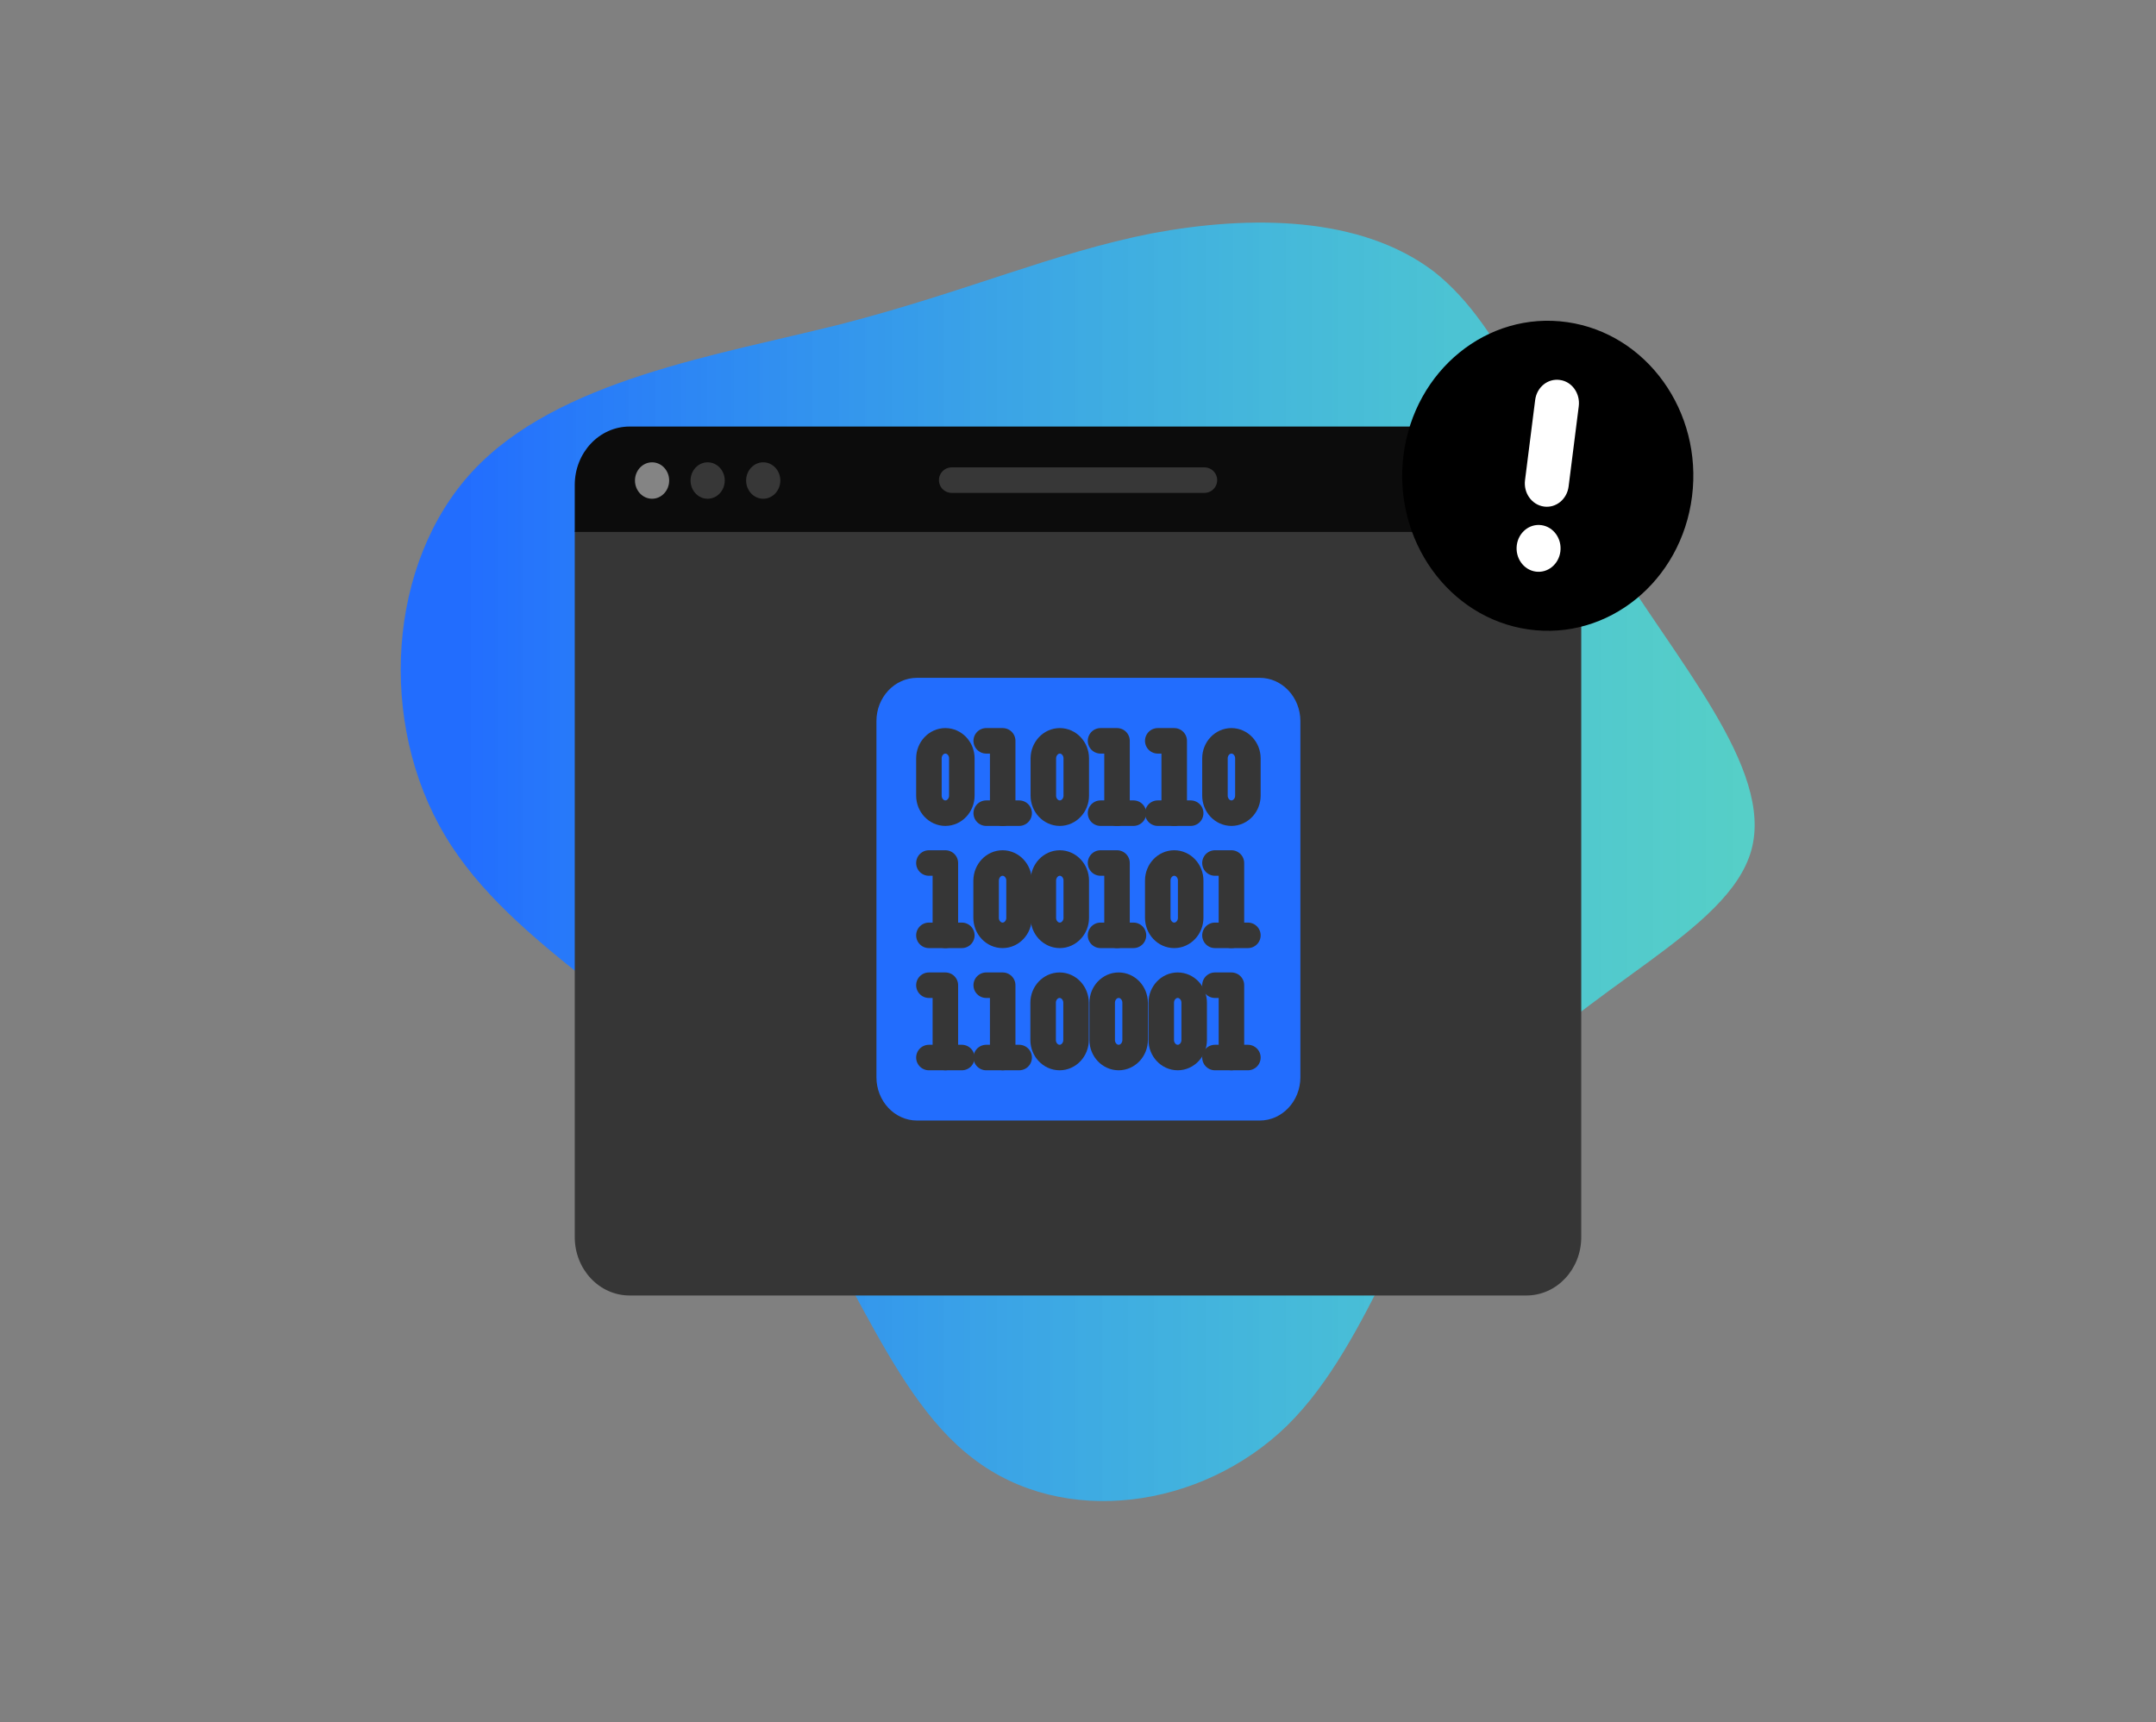 <svg width="338" height="270" viewBox="0 0 338 270" fill="none" xmlns="http://www.w3.org/2000/svg">
<rect x="0" y="0" width="338" height="270" fill="#808080" stroke="none"/>
<path d="M224.762 42.552C236.097 51.415 241.693 68.992 252.169 86.26C262.643 103.531 278.14 120.496 274.553 133.335C270.966 146.171 248.438 154.73 234.519 170.777C220.6 186.826 215.291 210.208 201.803 223.506C188.315 236.648 166.647 239.553 152.584 228.701C138.379 218.002 131.921 193.549 117.286 176.281C102.792 158.857 80.264 148.617 69.788 131.042C59.171 113.312 60.749 88.249 74.094 73.881C87.439 59.515 112.55 55.694 131.921 50.805C151.437 45.761 165.069 39.647 180.566 36.592C196.063 33.687 213.282 33.84 224.762 42.552Z" fill="url(#paint0_linear_3_36)"/>
<path d="M98.702 69.815L239.298 70.448C244.047 70.448 245.348 70.978 245.348 76.037L247.896 83.398V193.963C247.896 199.021 244.047 203.121 239.298 203.121H98.702C93.953 203.121 90.105 199.021 90.105 193.963V83.398L92.422 76.037C92.422 70.978 93.953 69.815 98.702 69.815Z" fill="#363636"/>
<path d="M98.702 66.879H239.298C244.047 66.879 247.896 70.978 247.896 76.037V83.398H90.105V76.037C90.105 70.978 93.953 66.879 98.702 66.879Z" fill="#0C0C0C"/>
<path d="M102.226 78.199C103.707 78.199 104.907 76.918 104.907 75.344C104.907 73.766 103.707 72.488 102.226 72.488C100.747 72.488 99.545 73.766 99.545 75.344C99.545 76.918 100.747 78.199 102.226 78.199Z" fill="#848484"/>
<path d="M110.94 78.199C112.419 78.199 113.621 76.918 113.621 75.344C113.621 73.766 112.419 72.488 110.94 72.488C109.459 72.488 108.259 73.766 108.259 75.344C108.259 76.918 109.459 78.199 110.94 78.199Z" fill="#373737"/>
<path d="M119.652 78.199C121.133 78.199 122.333 76.918 122.333 75.344C122.333 73.766 121.133 72.488 119.652 72.488C118.171 72.488 116.971 73.766 116.971 75.344C116.971 76.918 118.171 78.199 119.652 78.199Z" fill="#373737"/>
<path d="M149.2 75.281H188.819" stroke="#373737" stroke-width="4" stroke-linecap="round" stroke-linejoin="round"/>
<path d="M143.77 106.277H197.489C201.007 106.277 203.863 109.319 203.863 113.063V168.903C203.863 172.65 201.007 175.691 197.489 175.691H143.77C140.255 175.691 137.399 172.65 137.399 168.903V113.063C137.399 109.319 140.255 106.277 143.77 106.277Z" fill="#226DFE"/>
<path d="M157.176 135.313C158.596 135.313 159.758 136.55 159.758 138.062V143.906C159.758 145.418 158.596 146.653 157.176 146.653C155.757 146.653 154.595 145.418 154.595 143.906V138.062C154.612 136.55 155.757 135.313 157.176 135.313Z" stroke="#363636" stroke-width="4" stroke-linecap="round" stroke-linejoin="round"/>
<path d="M166.146 135.313C167.566 135.313 168.728 136.55 168.728 138.062V143.906C168.728 145.418 167.566 146.653 166.146 146.653C164.726 146.653 163.565 145.418 163.565 143.906V138.062C163.581 136.55 164.726 135.313 166.146 135.313Z" stroke="#363636" stroke-width="4" stroke-linecap="round" stroke-linejoin="round"/>
<path d="M145.627 135.313H148.207V146.653" stroke="#363636" stroke-width="4" stroke-linecap="round" stroke-linejoin="round"/>
<path d="M145.627 146.653H150.788" stroke="#363636" stroke-width="4" stroke-linecap="round" stroke-linejoin="round"/>
<path d="M172.534 135.313H175.116V146.653" stroke="#363636" stroke-width="4" stroke-linecap="round" stroke-linejoin="round"/>
<path d="M172.534 146.653H177.697" stroke="#363636" stroke-width="4" stroke-linecap="round" stroke-linejoin="round"/>
<path d="M184.083 135.313C185.503 135.313 186.665 136.55 186.665 138.062V143.906C186.665 145.418 185.503 146.653 184.083 146.653C182.664 146.653 181.504 145.418 181.504 143.906V138.062C181.504 136.55 182.664 135.313 184.083 135.313Z" stroke="#363636" stroke-width="4" stroke-linecap="round" stroke-linejoin="round"/>
<path d="M190.471 135.313H193.053V146.653" stroke="#363636" stroke-width="4" stroke-linecap="round" stroke-linejoin="round"/>
<path d="M190.471 146.653H195.634" stroke="#363636" stroke-width="4" stroke-linecap="round" stroke-linejoin="round"/>
<path d="M148.207 116.156C149.626 116.156 150.788 117.394 150.788 118.906V124.747C150.788 126.259 149.626 127.496 148.207 127.496C146.787 127.496 145.627 126.259 145.627 124.747V118.906C145.627 117.394 146.787 116.156 148.207 116.156Z" stroke="#363636" stroke-width="4" stroke-linecap="round" stroke-linejoin="round"/>
<path d="M166.146 116.156C167.566 116.156 168.728 117.394 168.728 118.906V124.747C168.728 126.259 167.566 127.496 166.146 127.496C164.726 127.496 163.565 126.259 163.565 124.747V118.906C163.581 117.394 164.726 116.156 166.146 116.156Z" stroke="#363636" stroke-width="4" stroke-linecap="round" stroke-linejoin="round"/>
<path d="M193.053 116.156C194.473 116.156 195.634 117.394 195.634 118.906V124.747C195.634 126.259 194.473 127.496 193.053 127.496C191.633 127.496 190.471 126.259 190.471 124.747V118.906C190.471 117.394 191.633 116.156 193.053 116.156Z" stroke="#363636" stroke-width="4" stroke-linecap="round" stroke-linejoin="round"/>
<path d="M154.612 116.156H157.193V127.496" stroke="#363636" stroke-width="4" stroke-linecap="round" stroke-linejoin="round"/>
<path d="M154.612 127.496H159.775" stroke="#363636" stroke-width="4" stroke-linecap="round" stroke-linejoin="round"/>
<path d="M172.534 116.156H175.116V127.496" stroke="#363636" stroke-width="4" stroke-linecap="round" stroke-linejoin="round"/>
<path d="M172.534 127.496H177.697" stroke="#363636" stroke-width="4" stroke-linecap="round" stroke-linejoin="round"/>
<path d="M181.504 116.156H184.083V127.496" stroke="#363636" stroke-width="4" stroke-linecap="round" stroke-linejoin="round"/>
<path d="M181.504 127.496H186.665" stroke="#363636" stroke-width="4" stroke-linecap="round" stroke-linejoin="round"/>
<path d="M184.633 154.472C186.052 154.472 187.214 155.709 187.214 157.221V163.062C187.214 164.574 186.052 165.812 184.633 165.812C183.213 165.812 182.051 164.574 182.051 163.062V157.221C182.051 155.709 183.213 154.472 184.633 154.472Z" stroke="#363636" stroke-width="4" stroke-linecap="round" stroke-linejoin="round"/>
<path d="M166.114 154.472C167.534 154.472 168.694 155.709 168.694 157.221V163.062C168.694 164.574 167.534 165.812 166.114 165.812C164.695 165.812 163.533 164.574 163.533 163.062V157.221C163.533 155.709 164.695 154.472 166.114 154.472Z" stroke="#363636" stroke-width="4" stroke-linecap="round" stroke-linejoin="round"/>
<path d="M175.373 154.472C176.793 154.472 177.955 155.709 177.955 157.221V163.062C177.955 164.574 176.793 165.812 175.373 165.812C173.954 165.812 172.792 164.574 172.792 163.062V157.221C172.792 155.709 173.954 154.472 175.373 154.472Z" stroke="#363636" stroke-width="4" stroke-linecap="round" stroke-linejoin="round"/>
<path d="M190.471 154.472H193.053V165.812" stroke="#363636" stroke-width="4" stroke-linecap="round" stroke-linejoin="round"/>
<path d="M190.471 165.812H195.634" stroke="#363636" stroke-width="4" stroke-linecap="round" stroke-linejoin="round"/>
<path d="M154.612 154.472H157.193V165.812" stroke="#363636" stroke-width="4" stroke-linecap="round" stroke-linejoin="round"/>
<path d="M154.612 165.812H159.775" stroke="#363636" stroke-width="4" stroke-linecap="round" stroke-linejoin="round"/>
<path d="M145.627 154.472H148.207V165.812" stroke="#363636" stroke-width="4" stroke-linecap="round" stroke-linejoin="round"/>
<path d="M145.627 165.812H150.788" stroke="#363636" stroke-width="4" stroke-linecap="round" stroke-linejoin="round"/>
<path d="M239.6 98.685C252.091 100.478 263.579 91.145 265.262 77.841C266.944 64.539 258.181 52.301 245.692 50.51C233.201 48.719 221.713 58.05 220.03 71.354C218.348 84.656 227.111 96.894 239.6 98.685Z" fill="black"/>
<path d="M247.503 63.704L245.914 76.27C245.658 78.287 243.93 79.693 242.035 79.421C240.143 79.148 238.824 77.308 239.08 75.29L240.669 62.725C240.922 60.707 242.652 59.303 244.545 59.575C246.442 59.823 247.758 61.688 247.503 63.704Z" fill="white"/>
<path d="M240.747 89.62C242.633 89.892 244.37 88.481 244.623 86.472C244.879 84.46 243.554 82.611 241.668 82.341C239.779 82.071 238.043 83.48 237.789 85.491C237.536 87.5 238.858 89.35 240.747 89.62Z" fill="white"/>
<defs>
<linearGradient id="paint0_linear_3_36" x1="72.826" y1="237.014" x2="272.401" y2="237.014" gradientUnits="userSpaceOnUse">
<stop stop-color="#226DFE"/>
<stop offset="1" stop-color="#3CFFF3" stop-opacity="0.62"/>
</linearGradient>
</defs>
</svg>
